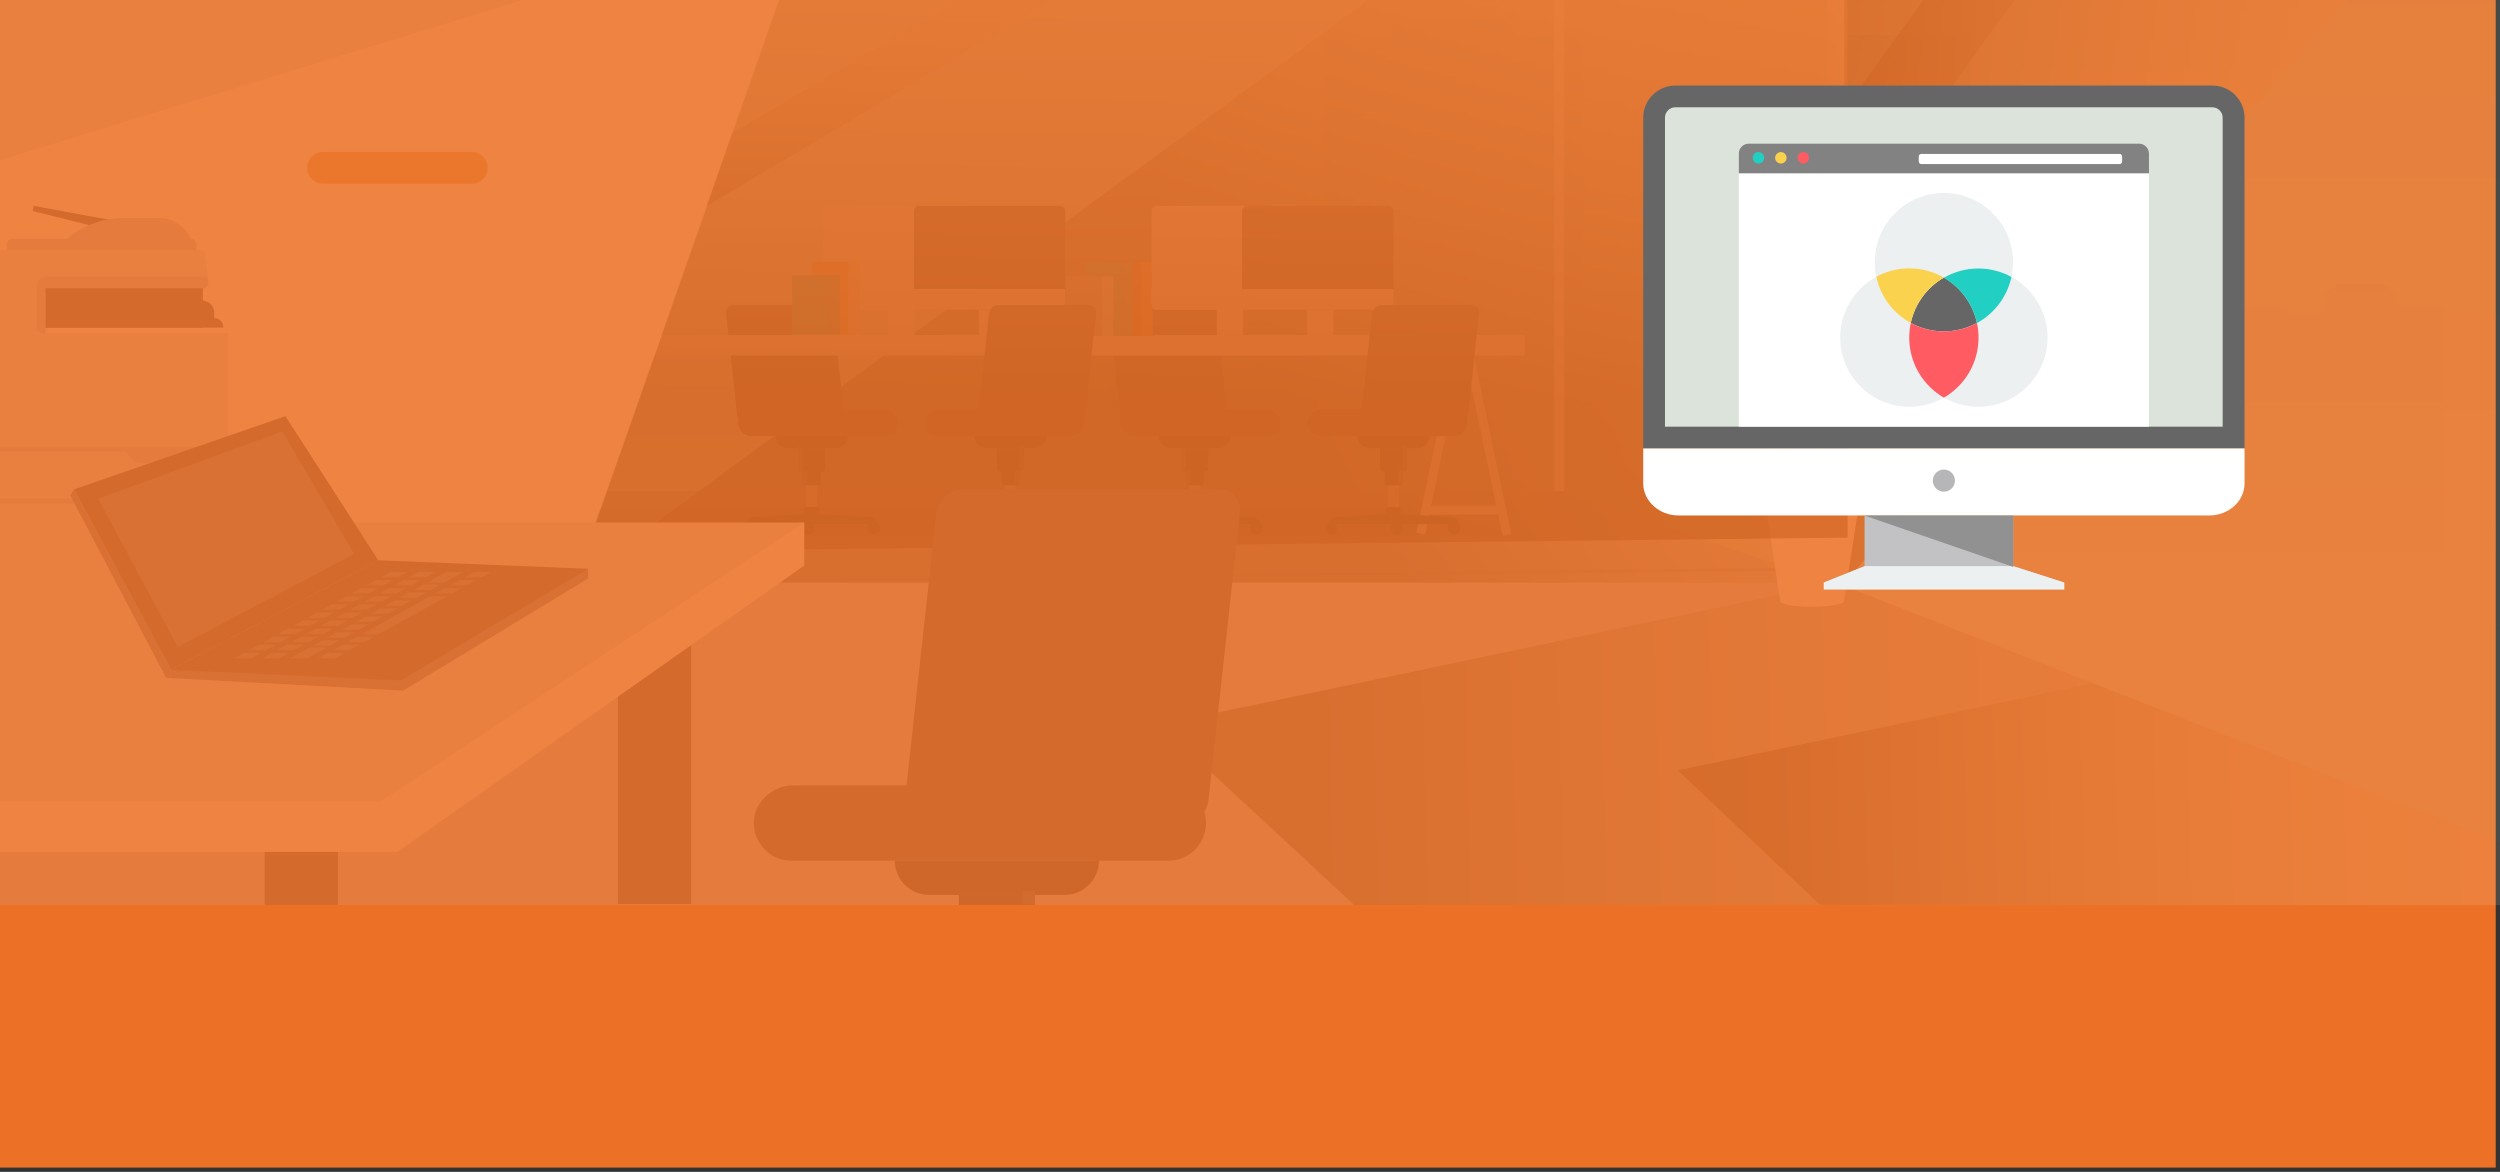 <?xml version="1.0" encoding="utf-8"?>
<!-- Generator: Adobe Illustrator 24.3.0, SVG Export Plug-In . SVG Version: 6.00 Build 0)  -->
<svg version="1.1" xmlns="http://www.w3.org/2000/svg" xmlns:xlink="http://www.w3.org/1999/xlink" x="0px" y="0px"
	 viewBox="0 0 1920 900" style="enable-background:new 0 0 1920 900;" xml:space="preserve">
<rect x="0" y="0" width="1920" height="900" fill="#333333" stroke="none"/>
<style type="text/css">
	.st0{fill:#EC7126;}
	.st1{opacity:0.13;}
	.st2{fill:url(#SVGID_1_);}
	.st3{clip-path:url(#XMLID_3_);}
	.st4{fill:url(#XMLID_4_);}
	.st5{fill:url(#XMLID_5_);}
	.st6{fill:url(#XMLID_6_);}
	.st7{fill:url(#XMLID_7_);}
	.st8{clip-path:url(#XMLID_8_);}
	.st9{fill:url(#XMLID_9_);}
	.st10{fill:url(#XMLID_10_);}
	.st11{fill:url(#XMLID_11_);}
	.st12{fill:url(#XMLID_12_);}
	.st13{fill:#FFFFFF;}
	.st14{fill:#B6C6DD;}
	.st15{opacity:0.25;fill:#33435C;}
	.st16{fill-rule:evenodd;clip-rule:evenodd;fill:#B6C6DD;}
	.st17{opacity:0.5;fill:url(#XMLID_13_);}
	.st18{opacity:0.5;fill:url(#XMLID_14_);}
	.st19{opacity:0.5;fill:url(#XMLID_15_);}
	.st20{opacity:0.5;fill:url(#XMLID_16_);}
	.st21{opacity:0.25;}
	.st22{fill:#33435C;}
	.st23{opacity:0.5;fill:url(#XMLID_17_);}
	.st24{fill-rule:evenodd;clip-rule:evenodd;fill:#00AB9C;}
	.st25{opacity:0.3;fill-rule:evenodd;clip-rule:evenodd;fill:url(#XMLID_18_);}
	.st26{opacity:0.3;fill-rule:evenodd;clip-rule:evenodd;fill:url(#XMLID_19_);}
	.st27{fill-rule:evenodd;clip-rule:evenodd;fill:#162844;}
	.st28{fill-rule:evenodd;clip-rule:evenodd;fill:#B2B3B3;}
	.st29{fill:#162844;}
	.st30{fill:#274663;}
	.st31{fill:#D15030;}
	.st32{fill:#EB7F3D;}
	.st33{fill:#00AB9C;}
	.st34{opacity:0.3;fill:url(#XMLID_20_);}
	.st35{fill:#7BA4BD;}
	.st36{fill:#A2D9FD;}
	.st37{fill:#EBA452;}
	.st38{fill:#FBD5A2;}
	.st39{opacity:0.3;fill:url(#XMLID_21_);}
	.st40{opacity:0.5;fill:url(#XMLID_22_);}
	.st41{opacity:0.6;fill:url(#Lighting_1_);}
	.st42{fill:#E2E7ED;}
	.st43{fill:#60718F;}
	.st44{clip-path:url(#XMLID_23_);}
	.st45{fill:#666666;}
	.st46{fill:#DCE3DB;}
	.st47{fill:#B6B6B8;}
	.st48{fill:#C2C2C4;}
	.st49{fill:#ECF0F1;}
	.st50{fill:#919191;}
	.st51{fill:#828282;}
	.st52{fill:#21D0C3;}
	.st53{fill:#FAD24D;}
	.st54{fill:#FF5B62;}
</style>
<g id="Layer_2">
	<rect x="-0.6" y="-2.9" class="st0" width="1917.3" height="899.6"/>
</g>
<g id="Layer_3">
	<g class="st1">
		<linearGradient id="SVGID_1_" gradientUnits="userSpaceOnUse" x1="956.942" y1="731.616" x2="956.942" y2="-688.258">
			<stop  offset="0" style="stop-color:#DBFBE5"/>
			<stop  offset="0.182" style="stop-color:#D7F8E4"/>
			<stop  offset="0.365" style="stop-color:#CBF0E0"/>
			<stop  offset="0.548" style="stop-color:#B7E2DA"/>
			<stop  offset="0.732" style="stop-color:#9BCED1"/>
			<stop  offset="0.914" style="stop-color:#77B5C5"/>
			<stop  offset="1" style="stop-color:#63A7BF"/>
		</linearGradient>
		<rect x="-7.3" y="-590.6" class="st2" width="1928.4" height="1285.6"/>
		<g id="XMLID_1313_">
			<g id="XMLID_1808_">
				<defs>
					<path id="XMLID_2404_" d="M1921.1-514.1c-170.4,121.5-340.7,243.1-511.1,364.6c0,199,0,398,0,597
						c170.4,66.7,340.7,133.3,511.1,200C1921.1,260.3,1921.1-126.9,1921.1-514.1z"/>
				</defs>
				<linearGradient id="XMLID_2_" gradientUnits="userSpaceOnUse" x1="1665.618" y1="680.644" x2="1665.618" y2="-602.302">
					<stop  offset="0" style="stop-color:#DBFBE5"/>
					<stop  offset="0.182" style="stop-color:#D7F8E4"/>
					<stop  offset="0.365" style="stop-color:#CBF0E0"/>
					<stop  offset="0.548" style="stop-color:#B7E2DA"/>
					<stop  offset="0.732" style="stop-color:#9BCED1"/>
					<stop  offset="0.914" style="stop-color:#77B5C5"/>
					<stop  offset="1" style="stop-color:#63A7BF"/>
				</linearGradient>
				<use xlink:href="#XMLID_2404_"  style="overflow:visible;fill:url(#XMLID_2_);"/>
				<clipPath id="XMLID_3_">
					<use xlink:href="#XMLID_2404_"  style="overflow:visible;"/>
				</clipPath>
				<g id="XMLID_2866_" class="st3">
					<g id="XMLID_475_">
						
							<linearGradient id="XMLID_4_" gradientUnits="userSpaceOnUse" x1="1540.618" y1="655.679" x2="1540.618" y2="-24.066" gradientTransform="matrix(1 0 0 1 125.12 4.503)">
							<stop  offset="0" style="stop-color:#DBFBE5"/>
							<stop  offset="0.222" style="stop-color:#D7F8E4"/>
							<stop  offset="0.445" style="stop-color:#CBF0E1"/>
							<stop  offset="0.668" style="stop-color:#B7E2DD"/>
							<stop  offset="0.89" style="stop-color:#9BCFD7"/>
							<stop  offset="1" style="stop-color:#8AC4D3"/>
						</linearGradient>
						<polygon id="XMLID_1339_" class="st4" points="1913.9,429 1876.8,429 1876.8,242 1876.8,235 1871.2,235 1840.8,235 
							1840.8,225.3 1831.3,218.6 1794.9,218.6 1785.4,225.3 1785.4,242 1755,242 1755,235 1685.6,235 1637.8,235 1637.8,242 
							1622.7,242 1622.7,235 1617.2,235 1617.2,235 1553,235 1553,242 1553,325.8 1513.6,325.8 1513.6,35.6 1513.6,27.2 
							1410.1,27.2 1410.1,35.6 1410.1,325.8 1410.1,638.2 1410.1,638.2 1431.9,638.2 1431.9,642.7 1451.2,642.7 1451.2,638.2 
							1472.5,638.2 1472.5,642.7 1491.8,642.7 1491.8,638.2 1513.6,638.2 1513.6,638.2 1605,638.2 1605,638.2 1628.7,638.2 
							1641.1,638.2 1661.9,638.2 1690.5,638.2 1730.8,638.2 1743.2,638.2 1764,638.2 1792.7,638.2 1833,638.2 1845.4,638.2 
							1866.1,638.2 1894.8,638.2 1913.9,638.2 1913.9,638.2 1921.4,638.2 1921.4,406 1913.9,406 						"/>
						
							<linearGradient id="XMLID_5_" gradientUnits="userSpaceOnUse" x1="2058.078" y1="655.678" x2="2058.078" y2="-24.066" gradientTransform="matrix(1 0 0 1 125.12 4.503)">
							<stop  offset="0" style="stop-color:#DBFBE5"/>
							<stop  offset="0.222" style="stop-color:#D7F8E4"/>
							<stop  offset="0.445" style="stop-color:#CBF0E1"/>
							<stop  offset="0.668" style="stop-color:#B7E2DD"/>
							<stop  offset="0.89" style="stop-color:#9BCFD7"/>
							<stop  offset="1" style="stop-color:#8AC4D3"/>
						</linearGradient>
						<path id="XMLID_1329_" class="st5" d="M2348.5,274.7h-35.4V80.5h0h-52.4V66.9h-46.9v13.5h-0.1h-0.1V66.9h-46.9v13.5h-52.4l0,0
							v0c-0.2,29-0.3,109.1-0.5,138.1c0.2,0.2,0.3,0.3,0.5,0.5v55.7h-52.3v60.5h-36.7v-15h2.8h4.4v-35.1h-4.4h-26h-53.4v35.1h9.2v15
							h-9.2v13v290.1h47l0,0h35.1v0h26.2v0h45.8v0h26.2v0h45.8v0h26.2v0h45.8v0h26.2v0h45.8v0h26.2v0h27.9h45v-37.2V428.7v-9.8v-0.1
							v-144H2348.5z M1964,320.2h55.3v15h-39.3H1964V320.2z"/>
					</g>
					<g id="XMLID_473_">
						<linearGradient id="XMLID_6_" gradientUnits="userSpaceOnUse" x1="1665.738" y1="660.182" x2="1665.738" y2="-19.562">
							<stop  offset="0" style="stop-color:#DBFBE5"/>
							<stop  offset="0.222" style="stop-color:#D7F8E4"/>
							<stop  offset="0.445" style="stop-color:#CBF0E1"/>
							<stop  offset="0.668" style="stop-color:#B7E2DD"/>
							<stop  offset="0.89" style="stop-color:#9BCFD7"/>
							<stop  offset="1" style="stop-color:#8AC4D3"/>
						</linearGradient>
						<polygon id="XMLID_1090_" class="st6" points="1913.9,429 1876.8,429 1876.8,242 1876.8,235 1871.2,235 1840.8,235 
							1840.8,225.3 1831.3,218.6 1794.9,218.6 1785.4,225.3 1785.4,242 1755,242 1755,235 1685.6,235 1637.8,235 1637.8,242 
							1622.7,242 1622.7,235 1617.2,235 1617.2,235 1553,235 1553,242 1553,325.8 1513.6,325.8 1513.6,35.6 1513.6,27.2 
							1410.1,27.2 1410.1,35.6 1410.1,325.8 1410.1,638.2 1410.1,638.2 1431.9,638.2 1431.9,642.7 1451.2,642.7 1451.2,638.2 
							1472.5,638.2 1472.5,642.7 1491.8,642.7 1491.8,638.2 1513.6,638.2 1513.6,638.2 1605,638.2 1605,638.2 1628.7,638.2 
							1641.1,638.2 1661.9,638.2 1690.5,638.2 1730.8,638.2 1743.2,638.2 1764,638.2 1792.7,638.2 1833,638.2 1845.4,638.2 
							1866.1,638.2 1894.8,638.2 1913.9,638.2 1913.9,638.2 1921.4,638.2 1921.4,406 1913.9,406 						"/>
						<linearGradient id="XMLID_7_" gradientUnits="userSpaceOnUse" x1="2183.198" y1="654.513" x2="2183.198" y2="23.536">
							<stop  offset="0" style="stop-color:#DBFBE5"/>
							<stop  offset="0.222" style="stop-color:#D7F8E4"/>
							<stop  offset="0.445" style="stop-color:#CBF0E1"/>
							<stop  offset="0.668" style="stop-color:#B7E2DD"/>
							<stop  offset="0.89" style="stop-color:#9BCFD7"/>
							<stop  offset="1" style="stop-color:#8AC4D3"/>
						</linearGradient>
						<path id="XMLID_657_" class="st7" d="M2348.5,274.7h-35.4V80.5h0h-52.4V66.9h-46.9v13.5h-0.1h-0.1V66.9h-46.9v13.5h-52.4l0,0
							v0c-0.2,29-0.3,109.1-0.5,138.1c0.2,0.2,0.3,0.3,0.5,0.5v55.7h-52.3v60.5h-36.7v-15h2.8h4.4v-35.1h-4.4h-26h-53.4v35.1h9.2v15
							h-9.2v13v290.1h47l0,0h35.1v0h26.2v0h45.8v0h26.2v0h45.8v0h26.2v0h45.8v0h26.2v0h45.8v0h26.2v0h27.9h45v-37.2V428.7v-9.8v-0.1
							v-144H2348.5z M1964,320.2h55.3v15h-39.3H1964V320.2z"/>
					</g>
				</g>
			</g>
			<g id="XMLID_1806_">
				<defs>
					<rect id="XMLID_2857_" x="-7.3" y="-149.5" width="1417.3" height="597"/>
				</defs>
				<clipPath id="XMLID_8_">
					<use xlink:href="#XMLID_2857_"  style="overflow:visible;"/>
				</clipPath>
				<g id="XMLID_2858_" class="st8">
					<g id="XMLID_472_">
						<linearGradient id="XMLID_9_" gradientUnits="userSpaceOnUse" x1="568.241" y1="608.464" x2="568.241" y2="-71.28">
							<stop  offset="0" style="stop-color:#DBFBE5"/>
							<stop  offset="0.222" style="stop-color:#D7F8E4"/>
							<stop  offset="0.445" style="stop-color:#CBF0E1"/>
							<stop  offset="0.668" style="stop-color:#B7E2DD"/>
							<stop  offset="0.89" style="stop-color:#9BCFD7"/>
							<stop  offset="1" style="stop-color:#8AC4D3"/>
						</linearGradient>
						<polygon id="XMLID_610_" class="st9" points="816.4,377.3 779.3,377.3 779.3,190.3 779.3,183.3 773.7,183.3 743.3,183.3 
							743.3,173.6 733.8,166.9 697.4,166.9 687.9,173.6 687.9,190.3 657.5,190.3 657.5,183.3 588.1,183.3 540.3,183.3 540.3,190.3 
							525.2,190.3 525.2,183.3 519.7,183.3 519.7,183.3 455.5,183.3 455.5,190.3 455.5,274 416.1,274 416.1,-16.1 416.1,-24.5 
							312.6,-24.5 312.6,-16.1 312.6,274 312.6,586.5 312.6,586.5 334.4,586.5 334.4,590.9 353.7,590.9 353.7,586.5 375,586.5 
							375,590.9 394.3,590.9 394.3,586.5 416.1,586.5 416.1,586.5 507.5,586.5 507.5,586.5 531.2,586.5 543.6,586.5 564.4,586.5 
							593,586.5 633.3,586.5 645.7,586.5 666.5,586.5 695.2,586.5 735.5,586.5 747.9,586.5 768.7,586.5 797.3,586.5 816.4,586.5 
							816.4,586.5 823.9,586.5 823.9,354.3 816.4,354.3 						"/>
						<linearGradient id="XMLID_10_" gradientUnits="userSpaceOnUse" x1="1085.7" y1="608.464" x2="1085.7" y2="-71.28">
							<stop  offset="0" style="stop-color:#DBFBE5"/>
							<stop  offset="0.222" style="stop-color:#D7F8E4"/>
							<stop  offset="0.445" style="stop-color:#CBF0E1"/>
							<stop  offset="0.668" style="stop-color:#B7E2DD"/>
							<stop  offset="0.89" style="stop-color:#9BCFD7"/>
							<stop  offset="1" style="stop-color:#8AC4D3"/>
						</linearGradient>
						<path id="XMLID_592_" class="st10" d="M1251,223h-35.4V28.8h0h-52.4V15.2h-46.9v13.5h-0.1h-0.1V15.2h-46.9v13.5h-52.4h0v0
							c-0.2,29-0.3,109.1-0.5,138.1c0.2,0.2,0.3,0.3,0.5,0.5V223h-52.3v60.5h-36.7v-15h2.8h4.4v-35.1h-4.4h-26h-53.4v35.1h9.2v15
							h-9.2v13v290.1h47c0,0,0,0,0,0h35.1v0h26.2v0h45.8v0h26.2v0h45.8v0h26.2v0h45.8v0h26.2v0h45.8v0h26.2v0h27.9h45v-37.2V376.9
							v-9.8V367V223H1251z M866.5,268.5h55.3v15h-39.3h-15.9V268.5z"/>
					</g>
					<g id="XMLID_435_">
						<linearGradient id="XMLID_11_" gradientUnits="userSpaceOnUse" x1="568.241" y1="608.464" x2="568.241" y2="-71.28">
							<stop  offset="0" style="stop-color:#DBFBE5"/>
							<stop  offset="0.222" style="stop-color:#D7F8E4"/>
							<stop  offset="0.445" style="stop-color:#CBF0E1"/>
							<stop  offset="0.668" style="stop-color:#B7E2DD"/>
							<stop  offset="0.89" style="stop-color:#9BCFD7"/>
							<stop  offset="1" style="stop-color:#8AC4D3"/>
						</linearGradient>
						<polygon id="XMLID_590_" class="st11" points="816.4,377.3 779.3,377.3 779.3,190.3 779.3,183.3 773.7,183.3 743.3,183.3 
							743.3,173.6 733.8,166.9 697.4,166.9 687.9,173.6 687.9,190.3 657.5,190.3 657.5,183.3 588.1,183.3 540.3,183.3 540.3,190.3 
							525.2,190.3 525.2,183.3 519.7,183.3 519.7,183.3 455.5,183.3 455.5,190.3 455.5,274 416.1,274 416.1,-16.1 416.1,-24.5 
							312.6,-24.5 312.6,-16.1 312.6,274 312.6,586.5 312.6,586.5 334.4,586.5 334.4,590.9 353.7,590.9 353.7,586.5 375,586.5 
							375,590.9 394.3,590.9 394.3,586.5 416.1,586.5 416.1,586.5 507.5,586.5 507.5,586.5 531.2,586.5 543.6,586.5 564.4,586.5 
							593,586.5 633.3,586.5 645.7,586.5 666.5,586.5 695.2,586.5 735.5,586.5 747.9,586.5 768.7,586.5 797.3,586.5 816.4,586.5 
							816.4,586.5 823.9,586.5 823.9,354.3 816.4,354.3 						"/>
						<linearGradient id="XMLID_12_" gradientUnits="userSpaceOnUse" x1="1085.7" y1="602.794" x2="1085.7" y2="-28.183">
							<stop  offset="0" style="stop-color:#DBFBE5"/>
							<stop  offset="0.222" style="stop-color:#D7F8E4"/>
							<stop  offset="0.445" style="stop-color:#CBF0E1"/>
							<stop  offset="0.668" style="stop-color:#B7E2DD"/>
							<stop  offset="0.89" style="stop-color:#9BCFD7"/>
							<stop  offset="1" style="stop-color:#8AC4D3"/>
						</linearGradient>
						<path id="XMLID_581_" class="st12" d="M1251,223h-35.4V28.8h0h-52.4V15.2h-46.9v13.5h-0.1h-0.1V15.2h-46.9v13.5h-52.4h0v0
							c-0.2,29-0.3,109.1-0.5,138.1c0.2,0.2,0.3,0.3,0.5,0.5V223h-52.3v60.5h-36.7v-15h2.8h4.4v-35.1h-4.4h-26h-53.4v35.1h9.2v15
							h-9.2v13v290.1h47c0,0,0,0,0,0h35.1v0h26.2v0h45.8v0h26.2v0h45.8v0h26.2v0h45.8v0h26.2v0h45.8v0h26.2v0h27.9h45v-37.2V376.9
							v-9.8V367V223H1251z M866.5,268.5h55.3v15h-39.3h-15.9V268.5z"/>
					</g>
				</g>
			</g>
			<g id="XMLID_2789_">
				<polyline id="XMLID_1802_" class="st13" points="1410.1,447.6 1410.1,-172.4 1410.1,488.1 				"/>
				<rect id="XMLID_1799_" x="1403.7" y="-172.4" class="st13" width="12.9" height="660.5"/>
			</g>
			<path id="XMLID_2691_" class="st14" d="M1428.2,454.6l-230.7-77.5H-7.3c0,26.8,0,53.6,0,80.4
				C471.2,456.6,949.7,455.6,1428.2,454.6z"/>
			<path id="XMLID_1796_" class="st15" d="M1165,411.5h-745v-20.9c225.4,0,450.9,0,676.3,0C1119.1,397.5,1142,404.5,1165,411.5z"/>
			<polygon id="XMLID_2400_" class="st16" points="1921.1,647.6 1410.1,447.6 -7.3,447.6 -7.3,695 1921.1,695 			"/>
			<linearGradient id="XMLID_13_" gradientUnits="userSpaceOnUse" x1="1009.139" y1="588.156" x2="1919.433" y2="564.748">
				<stop  offset="0" style="stop-color:#000000"/>
				<stop  offset="9.024793e-02" style="stop-color:#292821"/>
				<stop  offset="0.227" style="stop-color:#615E4E"/>
				<stop  offset="0.365" style="stop-color:#918D74"/>
				<stop  offset="0.5" style="stop-color:#B9B394"/>
				<stop  offset="0.633" style="stop-color:#D8D1AC"/>
				<stop  offset="0.762" style="stop-color:#EDE6BE"/>
				<stop  offset="0.886" style="stop-color:#FBF3C8"/>
				<stop  offset="1" style="stop-color:#FFF7CC"/>
			</linearGradient>
			<path id="XMLID_2370_" class="st17" d="M1410.1,447.6c-173.1,36.3-346.3,72.6-519.4,109c49.8,46.2,99.6,92.3,149.4,138.5h881.1
				v-47.4C1750.8,580.9,1580.4,514.2,1410.1,447.6z"/>
			<linearGradient id="XMLID_14_" gradientUnits="userSpaceOnUse" x1="1361.444" y1="620.229" x2="1920.33" y2="605.857">
				<stop  offset="0" style="stop-color:#000000"/>
				<stop  offset="9.024793e-02" style="stop-color:#292821"/>
				<stop  offset="0.227" style="stop-color:#615E4E"/>
				<stop  offset="0.365" style="stop-color:#918D74"/>
				<stop  offset="0.5" style="stop-color:#B9B394"/>
				<stop  offset="0.633" style="stop-color:#D8D1AC"/>
				<stop  offset="0.762" style="stop-color:#EDE6BE"/>
				<stop  offset="0.886" style="stop-color:#FBF3C8"/>
				<stop  offset="1" style="stop-color:#FFF7CC"/>
			</linearGradient>
			<path id="XMLID_2876_" class="st18" d="M1607.4,524.7c-106.3,22.3-212.6,44.6-318.9,66.9c36.4,34.4,72.9,68.9,109.3,103.3
				c174.5,0,348.9,0,523.4,0c0-15.8,0-31.6,0-47.5C1816.6,606.6,1712,565.7,1607.4,524.7z"/>
			<linearGradient id="XMLID_15_" gradientUnits="userSpaceOnUse" x1="1019.41" y1="352.484" x2="1536.736" y2="16.295">
				<stop  offset="0" style="stop-color:#000000"/>
				<stop  offset="9.024793e-02" style="stop-color:#292821"/>
				<stop  offset="0.227" style="stop-color:#615E4E"/>
				<stop  offset="0.365" style="stop-color:#918D74"/>
				<stop  offset="0.5" style="stop-color:#B9B394"/>
				<stop  offset="0.633" style="stop-color:#D8D1AC"/>
				<stop  offset="0.762" style="stop-color:#EDE6BE"/>
				<stop  offset="0.886" style="stop-color:#FBF3C8"/>
				<stop  offset="1" style="stop-color:#FFF7CC"/>
			</linearGradient>
			<path id="XMLID_2835_" class="st19" d="M1254.8-149.5c-271.3,199-542.6,398-813.8,597c323,0,646.1,0,969.1,0c0-199,0-398,0-597
				C1358.3-149.5,1306.6-149.5,1254.8-149.5z"/>
			<g id="XMLID_2849_">
				<rect id="XMLID_526_" x="1193.6" y="-149.5" class="st13" width="7.7" height="526.6"/>
			</g>
			<linearGradient id="XMLID_16_" gradientUnits="userSpaceOnUse" x1="1416.518" y1="-167.112" x2="1921.147" y2="-167.112">
				<stop  offset="0" style="stop-color:#000000"/>
				<stop  offset="9.024793e-02" style="stop-color:#292821"/>
				<stop  offset="0.227" style="stop-color:#615E4E"/>
				<stop  offset="0.365" style="stop-color:#918D74"/>
				<stop  offset="0.5" style="stop-color:#B9B394"/>
				<stop  offset="0.633" style="stop-color:#D8D1AC"/>
				<stop  offset="0.762" style="stop-color:#EDE6BE"/>
				<stop  offset="0.886" style="stop-color:#FBF3C8"/>
				<stop  offset="1" style="stop-color:#FFF7CC"/>
			</linearGradient>
			<path id="XMLID_2842_" class="st20" d="M1774.2-409.3C1655-245,1535.8-80.7,1416.5,83.6c0,32.1,0,64.2,0,96.2
				c168.2-231.3,336.4-462.6,504.6-693.9C1872.2-479.1,1823.2-444.2,1774.2-409.3z"/>
			<g id="XMLID_1795_">
				<g id="XMLID_2880_" class="st21">
					
						<rect id="XMLID_525_" x="423.1" y="441" transform="matrix(1 -1.076742e-02 1.076742e-02 1 -4.708 9.895)" class="st22" width="987" height="2.3"/>
				</g>
			</g>
			<linearGradient id="XMLID_17_" gradientUnits="userSpaceOnUse" x1="1416.256" y1="-33.307" x2="1921.147" y2="-33.307">
				<stop  offset="0" style="stop-color:#000000"/>
				<stop  offset="9.024793e-02" style="stop-color:#292821"/>
				<stop  offset="0.227" style="stop-color:#615E4E"/>
				<stop  offset="0.365" style="stop-color:#918D74"/>
				<stop  offset="0.5" style="stop-color:#B9B394"/>
				<stop  offset="0.633" style="stop-color:#D8D1AC"/>
				<stop  offset="0.762" style="stop-color:#EDE6BE"/>
				<stop  offset="0.886" style="stop-color:#FBF3C8"/>
				<stop  offset="1" style="stop-color:#FFF7CC"/>
			</linearGradient>
			<path id="XMLID_2884_" class="st23" d="M1416.3-153.9c0.2,200.4,0.3,400.9,0.5,601.3C1584.6,253,1752.5,58.5,1920.3-136
				l0.8-378.1C1752.8-394,1584.6-273.9,1416.3-153.9z"/>
			<g id="XMLID_2371_">
				<path id="XMLID_2395_" class="st24" d="M1373.2,378c0,0-7.5-14-15-38.7c0,0,15.9,17,25,35.9C1392.3,394.1,1373.2,378,1373.2,378
					L1373.2,378z"/>
				<path id="XMLID_2379_" class="st24" d="M1397.2,374.6c0,0-0.8-58.7,31-102.6c0,0-2.7,38.5-6.8,57.9
					c-4.1,19.5-19.9,44.6-19.9,44.6H1397.2z"/>
				<path id="XMLID_2378_" class="st24" d="M1390.5,375.2c0,0-2.7-67.6-17.3-128.4c0,0,15,22.4,22.2,47.9
					c7.3,25.5,1.7,79.9,1.7,79.9L1390.5,375.2z"/>
				<path id="XMLID_2377_" class="st24" d="M1383.6,377.2c0,0-12.3-33.3-16.3-60.9s-2.4-42.2-2.4-42.2s14.4,28.8,22.2,56.3
					c7.8,27.4,10.4,46.3,10.4,46.3L1383.6,377.2z"/>
				<path id="XMLID_2376_" class="st24" d="M1428.2,272.1c0,0-12.3,30.3-18.6,54.4c-6.4,24.1-12.1,50.1-12.1,50.1l-0.4-1.9
					C1397.2,374.6,1396.9,311.7,1428.2,272.1z"/>
				
					<linearGradient id="XMLID_18_" gradientUnits="userSpaceOnUse" x1="1272.589" y1="376.563" x2="1272.589" y2="246.814" gradientTransform="matrix(1 0 0 1 113.595 0)">
					<stop  offset="0" style="stop-color:#616860"/>
					<stop  offset="1" style="stop-color:#7C843C"/>
				</linearGradient>
				<path id="XMLID_2375_" class="st25" d="M1373.2,246.8c0,0,8.5,15.1,17.3,49.9c8.7,34.8,4.5,79.9,4.5,79.9h2.5
					c0.5-6,1.1-14.6,1.3-25c0.5-22.1,0.9-38.8-3.3-56.9C1392.9,283.4,1387.1,266.1,1373.2,246.8z"/>
				
					<linearGradient id="XMLID_19_" gradientUnits="userSpaceOnUse" x1="1273.166" y1="377.154" x2="1273.166" y2="327.292" gradientTransform="matrix(1 0 0 1 113.595 0)">
					<stop  offset="0" style="stop-color:#616860"/>
					<stop  offset="1" style="stop-color:#7C843C"/>
				</linearGradient>
				<path id="XMLID_2374_" class="st26" d="M1386.6,327.3l3.3,49.3l-6.3,0.6C1383.6,377.2,1387.4,334.1,1386.6,327.3z"/>
				<path id="XMLID_2373_" class="st24" d="M1397.4,381.4c0,0,5-14.9,11.5-29c6.4-14.1,22.2-29.7,22.2-29.7s-8.9,26.1-14.8,37.1
					c-5.9,10.9-14.4,21.2-14.4,21.2L1397.4,381.4z"/>
				<path id="XMLID_2372_" class="st13" d="M1430.9,366.6l-3.7,23.8l-11,71.4h-0.2c0,2.3-10.9,4.2-24.4,4.2c-1.2,0-2.4,0-3.6,0
					c-11.7-0.3-20.7-2.1-20.7-4.2l-14.7-95.1H1430.9z"/>
			</g>
			<g id="XMLID_1780_">
				<g id="XMLID_2584_">
					<g id="XMLID_2600_">
						<g id="XMLID_2603_">
							<path id="XMLID_2619_" class="st27" d="M620.8,410.7c2.7,0,4.8-2.2,4.8-4.8c0-2.7-2.2-4.8-4.8-4.8c-2.7,0-4.8,2.2-4.8,4.8
								C615.9,408.5,618.1,410.7,620.8,410.7z"/>
							<path id="XMLID_2618_" class="st27" d="M671,410.7c2.7,0,4.8-2.2,4.8-4.8c0-2.7-2.2-4.8-4.8-4.8c-2.7,0-4.8,2.2-4.8,4.8
								C666.1,408.5,668.3,410.7,671,410.7z"/>
							<rect id="XMLID_2617_" x="619.2" y="360.5" class="st28" width="8.5" height="33.1"/>
							<path id="XMLID_2614_" class="st27" d="M619.7,389.4h7.7c1.1,0,1.9,0.9,1.9,1.9v3.5l39,2.3c2.8,0.2,5.1,2.5,5.1,5.4v0h-44.1
								h-3.4h-4.7v0h-47.5l0,0c0-2.8,2.2-5.2,5.1-5.4l39-2.3v-3.5C617.7,390.3,618.6,389.4,619.7,389.4z"/>
							<path id="XMLID_2613_" class="st27" d="M618.5,372.7h10c1.1,0,1.9-0.9,1.9-1.9v-11.1h-13.8v11.1
								C616.6,371.8,617.4,372.7,618.5,372.7z"/>
							<path id="XMLID_2611_" class="st27" d="M615.4,362.2h16.2c1.2,0,2.2-1,2.2-2.2v-15.7h-20.6V360
								C613.2,361.2,614.2,362.2,615.4,362.2z"/>
							<path id="XMLID_2610_" class="st27" d="M605.2,344.2h36.7c5.1,0,9.3-4.2,9.3-9.3l0,0h-55.3l0,0
								C595.8,340.1,600,344.2,605.2,344.2z"/>
							<g id="XMLID_2604_">
								<path id="XMLID_2608_" class="st29" d="M572.3,405.8c0,2.7,2.2,4.8,4.8,4.8s4.8-2.2,4.8-4.8c0,0,0,0,0,0L572.3,405.8
									C572.3,405.8,572.3,405.8,572.3,405.8z"/>
								<path id="XMLID_2607_" class="st29" d="M577.1,401c-2.7,0-4.8,2.2-4.8,4.8h9.7C582,403.2,579.8,401,577.1,401z"/>
								<path id="XMLID_2606_" class="st29" d="M620.8,401c-2.7,0-4.8,2.2-4.8,4.8h9.7C625.6,403.2,623.4,401,620.8,401z"/>
								<path id="XMLID_2605_" class="st29" d="M671,401c-2.7,0-4.8,2.2-4.8,4.8h9.7C675.8,403.2,673.6,401,671,401z"/>
							</g>
						</g>
						<path id="XMLID_2602_" class="st30" d="M616.6,361.1H614c-0.4,0-0.8-0.4-0.8-0.8v-17.1h3.4V361.1z"/>
						<path id="XMLID_2601_" class="st30" d="M620,371.7h-2.6c-0.4,0-0.8-0.4-0.8-0.8v-9.7h3.4V371.7z"/>
					</g>
					<g id="XMLID_2598_">
						<path id="XMLID_2599_" class="st22" d="M566.8,324.7L566.8,324.7c0,5.6,4.6,10.2,10.2,10.2h102.2c2.8,0,5.4-1.1,7.2-3
							c1.7-1.7,2.9-4.1,3-6.7c0.3-5.9-4.9-10.7-10.7-10.7H577C571.4,314.6,566.8,319.1,566.8,324.7z"/>
					</g>
					<path id="XMLID_2597_" class="st22" d="M573,324.7h69.8c3.4,0,5.9-2.8,5.5-6.2l-8.5-78c-0.4-3.4-3.5-6.2-6.9-6.2h-69.8
						c-3.4,0-5.9,2.8-5.5,6.2l8.5,78C566.5,322,569.6,324.7,573,324.7z"/>
				</g>
				<g id="XMLID_2620_">
					<g id="XMLID_2626_">
						<g id="XMLID_2629_">
							<path id="XMLID_2657_" class="st27" d="M914.9,410.7c2.7,0,4.8-2.2,4.8-4.8c0-2.7-2.2-4.8-4.8-4.8c-2.7,0-4.8,2.2-4.8,4.8
								C910,408.5,912.2,410.7,914.9,410.7z"/>
							<path id="XMLID_2656_" class="st27" d="M965.1,410.7c2.7,0,4.8-2.2,4.8-4.8c0-2.7-2.2-4.8-4.8-4.8c-2.7,0-4.8,2.2-4.8,4.8
								C960.3,408.5,962.4,410.7,965.1,410.7z"/>
							<rect id="XMLID_2652_" x="913.3" y="360.5" class="st28" width="8.5" height="33.1"/>
							<path id="XMLID_2651_" class="st27" d="M913.8,389.4h7.7c1.1,0,1.9,0.9,1.9,1.9v3.5l39,2.3c2.8,0.2,5.1,2.5,5.1,5.4v0h-44.1
								h-3.4h-4.7v0h-47.5l0,0c0-2.8,2.2-5.2,5.1-5.4l39-2.3v-3.5C911.9,390.3,912.7,389.4,913.8,389.4z"/>
							<path id="XMLID_2649_" class="st27" d="M912.6,372.7h10c1.1,0,1.9-0.9,1.9-1.9v-11.1h-13.8v11.1
								C910.7,371.8,911.6,372.7,912.6,372.7z"/>
							<path id="XMLID_2648_" class="st27" d="M909.5,362.2h16.2c1.2,0,2.2-1,2.2-2.2v-15.7h-20.6V360
								C907.3,361.2,908.3,362.2,909.5,362.2z"/>
							<path id="XMLID_2647_" class="st27" d="M899.3,344.2H936c5.1,0,9.3-4.2,9.3-9.3l0,0H890l0,0
								C890,340.1,894.1,344.2,899.3,344.2z"/>
							<g id="XMLID_2633_">
								<path id="XMLID_2644_" class="st29" d="M866.4,405.8c0,2.7,2.2,4.8,4.8,4.8s4.8-2.2,4.8-4.8c0,0,0,0,0,0L866.4,405.8
									C866.4,405.8,866.4,405.8,866.4,405.8z"/>
								<path id="XMLID_2641_" class="st29" d="M871.3,401c-2.7,0-4.8,2.2-4.8,4.8h9.7C876.1,403.2,873.9,401,871.3,401z"/>
								<path id="XMLID_2639_" class="st29" d="M914.9,401c-2.7,0-4.8,2.2-4.8,4.8h9.7C919.7,403.2,917.5,401,914.9,401z"/>
								<path id="XMLID_2638_" class="st29" d="M965.1,401c-2.7,0-4.8,2.2-4.8,4.8h9.7C969.9,403.2,967.8,401,965.1,401z"/>
							</g>
						</g>
						<path id="XMLID_2628_" class="st30" d="M910.7,361.1h-2.6c-0.4,0-0.8-0.4-0.8-0.8v-17.1h3.4V361.1z"/>
						<path id="XMLID_2627_" class="st30" d="M914.1,371.7h-2.6c-0.4,0-0.8-0.4-0.8-0.8v-9.7h3.4V371.7z"/>
					</g>
					<g id="XMLID_2622_">
						<path id="XMLID_2623_" class="st22" d="M860.9,324.7L860.9,324.7c0,5.6,4.6,10.2,10.2,10.2h102.2c2.8,0,5.4-1.1,7.2-3
							c1.7-1.7,2.9-4.1,3-6.7c0.3-5.9-4.9-10.7-10.7-10.7H871.1C865.5,314.6,860.9,319.1,860.9,324.7z"/>
					</g>
					<path id="XMLID_2621_" class="st22" d="M867.2,324.7H937c3.4,0,5.9-2.8,5.5-6.2l-8.5-78c-0.4-3.4-3.5-6.2-6.9-6.2h-69.8
						c-3.4,0-5.9,2.8-5.5,6.2l8.5,78C860.6,322,863.7,324.7,867.2,324.7z"/>
				</g>
				<g id="XMLID_2039_">
					
						<rect id="XMLID_2045_" x="1033" y="335.9" transform="matrix(0.206 -0.979 0.979 0.206 546.17 1351.24)" class="st13" width="144.8" height="6.7"/>
					
						<rect id="XMLID_2044_" x="1138.9" y="266.8" transform="matrix(0.979 -0.205 0.205 0.979 -45.329 242.005)" class="st13" width="6.7" height="144.8"/>
					<rect id="XMLID_2042_" x="1094.4" y="388.5" class="st13" width="59.5" height="6.7"/>
					<rect id="XMLID_2040_" x="1085.9" y="263.8" class="st13" width="77.7" height="9"/>
				</g>
				<rect id="XMLID_1794_" x="464.2" y="257.3" class="st13" width="706.8" height="15.8"/>
				<g id="XMLID_2483_">
					<g id="XMLID_2490_">
						<rect id="XMLID_2492_" x="848.4" y="201.6" class="st31" width="36.7" height="56.4"/>
						<rect id="XMLID_2491_" x="876.4" y="201.6" class="st32" width="8.8" height="56.4"/>
					</g>
					<g id="XMLID_2487_">
						<rect id="XMLID_2489_" x="833.4" y="201.6" class="st33" width="36.7" height="56.4"/>
						<linearGradient id="XMLID_20_" gradientUnits="userSpaceOnUse" x1="861.37" y1="229.822" x2="870.135" y2="229.822">
							<stop  offset="0" style="stop-color:#616860"/>
							<stop  offset="1" style="stop-color:#7C843C"/>
						</linearGradient>
						<rect id="XMLID_2488_" x="861.4" y="201.6" class="st34" width="8.8" height="56.4"/>
					</g>
					<g id="XMLID_2484_">
						<rect id="XMLID_2486_" x="818.3" y="212.1" class="st35" width="36.7" height="45.9"/>
						<rect id="XMLID_2485_" x="846.2" y="212.1" class="st36" width="8.8" height="45.9"/>
					</g>
				</g>
				<g id="XMLID_2658_">
					<g id="XMLID_2659_">
						<path id="XMLID_2669_" class="st13" d="M996.6,158.1H888.5c-2.3,0-4.1,1.8-4.1,4.1v71.5c0,2.3,1.8,4.1,4.1,4.1h108.1
							c2.3,0,4.1-1.8,4.1-4.1v-71.5C1000.7,160,998.9,158.1,996.6,158.1z"/>
						<path id="XMLID_2666_" class="st13" d="M884.4,233.7c0,2.3,1.8,4.1,4.1,4.1h108.1c2.3,0,4.1-1.8,4.1-4.1v-11.8H884.4V233.7z"
							/>
						<rect id="XMLID_2664_" x="917.3" y="257.3" class="st13" width="48" height="4.5"/>
						<rect id="XMLID_2661_" x="934.5" y="237.8" class="st13" width="20.2" height="19.5"/>
					</g>
				</g>
				<g id="XMLID_2674_">
					<g id="XMLID_2675_">
						<path id="XMLID_2683_" class="st13" d="M744.2,158.1H636.1c-2.3,0-4.1,1.8-4.1,4.1v71.5c0,2.3,1.8,4.1,4.1,4.1h108.1
							c2.3,0,4.1-1.8,4.1-4.1v-71.5C748.3,160,746.4,158.1,744.2,158.1z"/>
						<path id="XMLID_2682_" class="st13" d="M632,233.7c0,2.3,1.8,4.1,4.1,4.1h108.1c2.3,0,4.1-1.8,4.1-4.1v-11.8H632V233.7z"/>
						<rect id="XMLID_2680_" x="664.9" y="257.3" class="st13" width="48" height="4.5"/>
						<rect id="XMLID_2677_" x="682" y="237.8" class="st13" width="20.2" height="19.5"/>
					</g>
				</g>
				<g id="XMLID_1999_">
					<g id="XMLID_2021_">
						<path id="XMLID_2034_" class="st29" d="M1066.1,158.1H958c-2.3,0-4.1,1.8-4.1,4.1v71.5c0,2.3,1.8,4.1,4.1,4.1h108.1
							c2.3,0,4.1-1.8,4.1-4.1v-71.5C1070.2,160,1068.3,158.1,1066.1,158.1z"/>
						<path id="XMLID_2027_" class="st13" d="M953.9,233.7c0,2.3,1.8,4.1,4.1,4.1h108.1c2.3,0,4.1-1.8,4.1-4.1v-11.8H953.9V233.7z"
							/>
						<rect id="XMLID_2026_" x="986.8" y="257.3" class="st13" width="48" height="4.5"/>
						<rect id="XMLID_2024_" x="1003.9" y="237.8" class="st13" width="20.2" height="19.5"/>
					</g>
				</g>
				<g id="XMLID_2051_">
					<g id="XMLID_2052_">
						<path id="XMLID_2056_" class="st29" d="M814,158.1H706c-2.3,0-4.1,1.8-4.1,4.1v71.5c0,2.3,1.8,4.1,4.1,4.1H814
							c2.3,0,4.1-1.8,4.1-4.1v-71.5C818.2,160,816.3,158.1,814,158.1z"/>
						<path id="XMLID_2055_" class="st13" d="M701.8,233.7c0,2.3,1.8,4.1,4.1,4.1H814c2.3,0,4.1-1.8,4.1-4.1v-11.8H701.8V233.7z"/>
						<rect id="XMLID_2054_" x="734.7" y="257.3" class="st13" width="48" height="4.5"/>
						<rect id="XMLID_2053_" x="751.9" y="237.8" class="st13" width="20.2" height="19.5"/>
					</g>
				</g>
				<g id="XMLID_2497_">
					<g id="XMLID_2504_">
						<g id="XMLID_2520_">
							<path id="XMLID_2558_" class="st27" d="M778.7,410.7c-2.7,0-4.8-2.2-4.8-4.8c0-2.7,2.2-4.8,4.8-4.8c2.7,0,4.8,2.2,4.8,4.8
								C783.6,408.5,781.4,410.7,778.7,410.7z"/>
							<path id="XMLID_2557_" class="st27" d="M728.5,410.7c-2.7,0-4.8-2.2-4.8-4.8c0-2.7,2.2-4.8,4.8-4.8c2.7,0,4.8,2.2,4.8,4.8
								C733.3,408.5,731.2,410.7,728.5,410.7z"/>
							<rect id="XMLID_2556_" x="771.7" y="360.5" class="st28" width="8.5" height="33.1"/>
							<path id="XMLID_2555_" class="st27" d="M779.8,389.4h-7.7c-1.1,0-1.9,0.9-1.9,1.9v3.5l-39,2.3c-2.8,0.2-5.1,2.5-5.1,5.4v0
								h44.1h3.4h4.7v0h47.5l0,0c0-2.8-2.2-5.2-5.1-5.4l-39-2.3v-3.5C781.7,390.3,780.9,389.4,779.8,389.4z"/>
							<path id="XMLID_2554_" class="st27" d="M781,372.7h-10c-1.1,0-1.9-0.9-1.9-1.9v-11.1h13.8v11.1
								C782.9,371.8,782,372.7,781,372.7z"/>
							<path id="XMLID_2551_" class="st27" d="M784.1,362.2h-16.2c-1.2,0-2.2-1-2.2-2.2v-15.7h20.6V360
								C786.3,361.2,785.3,362.2,784.1,362.2z"/>
							<path id="XMLID_2530_" class="st27" d="M794.3,344.2h-36.7c-5.1,0-9.3-4.2-9.3-9.3l0,0h55.3l0,0
								C803.6,340.1,799.5,344.2,794.3,344.2z"/>
							<g id="XMLID_2521_">
								<path id="XMLID_2525_" class="st29" d="M827.2,405.8c0,2.7-2.2,4.8-4.8,4.8s-4.8-2.2-4.8-4.8c0,0,0,0,0,0L827.2,405.8
									C827.2,405.8,827.2,405.8,827.2,405.8z"/>
								<path id="XMLID_2524_" class="st29" d="M822.3,401c2.7,0,4.8,2.2,4.8,4.8h-9.7C817.5,403.2,819.7,401,822.3,401z"/>
								<path id="XMLID_2523_" class="st29" d="M778.7,401c2.7,0,4.8,2.2,4.8,4.8h-9.7C773.9,403.2,776.1,401,778.7,401z"/>
								<path id="XMLID_2522_" class="st29" d="M728.5,401c2.7,0,4.8,2.2,4.8,4.8h-9.7C723.7,403.2,725.8,401,728.5,401z"/>
							</g>
						</g>
						<path id="XMLID_2519_" class="st30" d="M782.9,361.1h2.6c0.4,0,0.8-0.4,0.8-0.8v-17.1h-3.4V361.1z"/>
						<path id="XMLID_2515_" class="st30" d="M779.5,371.7h2.6c0.4,0,0.8-0.4,0.8-0.8v-9.7h-3.4V371.7z"/>
					</g>
					<g id="XMLID_2498_">
						<path id="XMLID_2502_" class="st22" d="M832.7,324.7L832.7,324.7c0,5.6-4.6,10.2-10.2,10.2H720.3c-2.8,0-5.4-1.1-7.2-3
							c-1.7-1.7-2.9-4.1-3-6.7c-0.3-5.9,4.9-10.7,10.7-10.7h101.6C828.1,314.6,832.7,319.1,832.7,324.7z"/>
					</g>
					<path id="XMLID_2560_" class="st22" d="M826.4,324.7h-69.8c-3.4,0-5.9-2.8-5.5-6.2l8.5-78c0.4-3.4,3.5-6.2,6.9-6.2h69.8
						c3.4,0,5.9,2.8,5.5,6.2l-8.5,78C833,322,829.9,324.7,826.4,324.7z"/>
				</g>
				<g id="XMLID_2562_">
					<g id="XMLID_2568_">
						<g id="XMLID_2571_">
							<path id="XMLID_2583_" class="st27" d="M1072.9,410.7c-2.7,0-4.8-2.2-4.8-4.8c0-2.7,2.2-4.8,4.8-4.8c2.7,0,4.8,2.2,4.8,4.8
								C1077.7,408.5,1075.6,410.7,1072.9,410.7z"/>
							<path id="XMLID_2582_" class="st27" d="M1022.7,410.7c-2.7,0-4.8-2.2-4.8-4.8c0-2.7,2.2-4.8,4.8-4.8c2.7,0,4.8,2.2,4.8,4.8
								C1027.5,408.5,1025.3,410.7,1022.7,410.7z"/>
							<rect id="XMLID_2581_" x="1065.9" y="360.5" class="st28" width="8.5" height="33.1"/>
							<path id="XMLID_2580_" class="st27" d="M1074,389.4h-7.7c-1.1,0-1.9,0.9-1.9,1.9v3.5l-39,2.3c-2.8,0.2-5.1,2.5-5.1,5.4v0
								h44.1h3.4h4.7v0h47.5l0,0c0-2.8-2.2-5.2-5.1-5.4l-39-2.3v-3.5C1075.9,390.3,1075.1,389.4,1074,389.4z"/>
							<path id="XMLID_2579_" class="st27" d="M1075.2,372.7h-10c-1.1,0-1.9-0.9-1.9-1.9v-11.1h13.8v11.1
								C1077.1,371.8,1076.2,372.7,1075.2,372.7z"/>
							<path id="XMLID_2578_" class="st27" d="M1078.3,362.2H1062c-1.2,0-2.2-1-2.2-2.2v-15.7h20.6V360
								C1080.5,361.2,1079.5,362.2,1078.3,362.2z"/>
							<path id="XMLID_2577_" class="st27" d="M1088.5,344.2h-36.7c-5.1,0-9.3-4.2-9.3-9.3l0,0h55.3l0,0
								C1097.8,340.1,1093.6,344.2,1088.5,344.2z"/>
							<g id="XMLID_2572_">
								<path id="XMLID_2576_" class="st29" d="M1121.4,405.8c0,2.7-2.2,4.8-4.8,4.8c-2.7,0-4.8-2.2-4.8-4.8c0,0,0,0,0,0
									L1121.4,405.8C1121.4,405.8,1121.4,405.8,1121.4,405.8z"/>
								<path id="XMLID_2575_" class="st29" d="M1116.5,401c2.7,0,4.8,2.2,4.8,4.8h-9.7C1111.7,403.2,1113.9,401,1116.5,401z"/>
								<path id="XMLID_2574_" class="st29" d="M1072.9,401c2.7,0,4.8,2.2,4.8,4.8h-9.7C1068.1,403.2,1070.2,401,1072.9,401z"/>
								<path id="XMLID_2573_" class="st29" d="M1022.7,401c2.7,0,4.8,2.2,4.8,4.8h-9.7C1017.8,403.2,1020,401,1022.7,401z"/>
							</g>
						</g>
						<path id="XMLID_2570_" class="st30" d="M1077.1,361.1h2.6c0.4,0,0.8-0.4,0.8-0.8v-17.1h-3.4V361.1z"/>
						<path id="XMLID_2569_" class="st30" d="M1073.7,371.7h2.6c0.4,0,0.8-0.4,0.8-0.8v-9.7h-3.4V371.7z"/>
					</g>
					<g id="XMLID_2566_">
						<path id="XMLID_2567_" class="st22" d="M1126.8,324.7L1126.8,324.7c0,5.6-4.6,10.2-10.2,10.2h-102.2c-2.8,0-5.4-1.1-7.2-3
							c-1.7-1.7-2.9-4.1-3-6.7c-0.3-5.9,4.9-10.7,10.7-10.7h101.6C1122.3,314.6,1126.8,319.1,1126.8,324.7z"/>
					</g>
					<path id="XMLID_2565_" class="st22" d="M1120.6,324.7h-69.8c-3.4,0-5.9-2.8-5.5-6.2l8.5-78c0.4-3.4,3.5-6.2,6.9-6.2h69.8
						c3.4,0,5.9,2.8,5.5,6.2l-8.5,78C1127.1,322,1124.1,324.7,1120.6,324.7z"/>
				</g>
				<g id="XMLID_2476_">
					<g id="XMLID_2480_">
						<rect id="XMLID_2482_" x="623.5" y="200.8" class="st37" width="36.7" height="56.4"/>
						<rect id="XMLID_2481_" x="651.4" y="200.8" class="st38" width="8.8" height="56.4"/>
					</g>
					<g id="XMLID_2477_">
						<rect id="XMLID_2479_" x="608.3" y="211.4" class="st33" width="36.7" height="45.9"/>
						<linearGradient id="XMLID_21_" gradientUnits="userSpaceOnUse" x1="636.284" y1="234.333" x2="645.049" y2="234.333">
							<stop  offset="0" style="stop-color:#616860"/>
							<stop  offset="1" style="stop-color:#7C843C"/>
						</linearGradient>
						<rect id="XMLID_2478_" x="636.3" y="211.4" class="st39" width="8.8" height="45.9"/>
					</g>
				</g>
			</g>
			<linearGradient id="XMLID_22_" gradientUnits="userSpaceOnUse" x1="735.236" y1="164.763" x2="735.236" y2="-88.248">
				<stop  offset="0" style="stop-color:#000000"/>
				<stop  offset="9.024793e-02" style="stop-color:#292821"/>
				<stop  offset="0.227" style="stop-color:#615E4E"/>
				<stop  offset="0.365" style="stop-color:#918D74"/>
				<stop  offset="0.5" style="stop-color:#B9B394"/>
				<stop  offset="0.633" style="stop-color:#D8D1AC"/>
				<stop  offset="0.762" style="stop-color:#EDE6BE"/>
				<stop  offset="0.886" style="stop-color:#FBF3C8"/>
				<stop  offset="1" style="stop-color:#FFF7CC"/>
			</linearGradient>
			<path id="XMLID_2864_" class="st40" d="M854.1-70.8C756.7-13,659.3,44.8,562,102.6c-6.5,18.6-12.9,37.1-19.4,55.7
				C671,81.9,799.5,5.5,927.9-70.8H854.1z"/>
		</g>
		<linearGradient id="Lighting_1_" gradientUnits="userSpaceOnUse" x1="948.258" y1="-348.427" x2="936.498" y2="304.895">
			<stop  offset="0" style="stop-color:#FFF7CC"/>
			<stop  offset="0.114" style="stop-color:#FBF3C8"/>
			<stop  offset="0.238" style="stop-color:#EDE6BE"/>
			<stop  offset="0.367" style="stop-color:#D8D1AC"/>
			<stop  offset="0.5" style="stop-color:#B9B394"/>
			<stop  offset="0.635" style="stop-color:#918D74"/>
			<stop  offset="0.773" style="stop-color:#615E4E"/>
			<stop  offset="0.91" style="stop-color:#292821"/>
			<stop  offset="1" style="stop-color:#000000"/>
		</linearGradient>
		<path id="Lighting" class="st41" d="M1419,412.9c-323,3.6-646.1,7.2-969.1,10.8c69.9-199,139.7-398,209.6-597
			c253.2,0,506.3,0,759.5,0V412.9z"/>
		<g>
			<g id="XMLID_1311_">
				<polygon id="XMLID_2399_" class="st42" points="-7.3,-590.6 -7.3,-149.5 1410.1,-149.5 1921.1,-514.1 1921.1,-590.6 				"/>
				<g id="XMLID_2396_">
					<rect id="XMLID_2398_" x="362.8" y="-374.4" class="st14" width="762.5" height="18.6"/>
					<polygon id="XMLID_2397_" class="st13" points="1103.8,-329 1125.3,-355.8 362.8,-355.8 387,-329 					"/>
				</g>
				<path id="XMLID_2856_" class="st13" d="M1589.7-590.6l-273.4,357.1L1191.4-173c-178.3,0.9-356.6,1.8-534.9,2.7
					c-10.9,34.1-21.9,68.2-32.8,102.3l573.8-7.3c70.9-24.7,141.7-49.5,212.6-74.2c170.4-121.5,340.7-243.1,511.1-364.6v-76.5H1589.7
					z"/>
				<path id="XMLID_2854_" class="st42" d="M1410.1-149.5c-70.9,24.7-141.7,49.5-212.6,74.2c-191.3,0-382.5,0-573.8,0v-74.2
					C885.8-149.5,1148-149.5,1410.1-149.5z"/>
			</g>
			<g id="XMLID_1788_">
				<path id="XMLID_2032_" class="st13" d="M441,447.6H-7.3v-597c219.3,0,438.5,0,657.8,0C580.7,49.5,510.9,248.5,441,447.6z"/>
				<path id="XMLID_2777_" class="st37" d="M362.4,141.1H248.1c-6.7,0-12.2-5.5-12.2-12.2l0,0c0-6.7,5.5-12.2,12.2-12.2h114.3
					c6.7,0,12.2,5.5,12.2,12.2l0,0C374.6,135.6,369.1,141.1,362.4,141.1z"/>
				<path id="XMLID_1790_" class="st42" d="M650.6-149.5c-2.1,6.4-4.2,12.8-6.3,19.2c-6.9,20.8-13.7,41.6-20.5,62.3
					C413.4-3.5,203.1,60.8-7.3,125.2v-274.6H650.6z"/>
				<path id="XMLID_2711_" class="st14" d="M656.5-170.5c-2.1,6.4-4.2,12.8-6.3,19.2H-1.3v-19.2H656.5z"/>
			</g>
			<g id="XMLID_2494_">
				<path id="XMLID_2879_" class="st42" d="M-7.3,255.7h182.6v190.7c0,2.4-1.9,4.3-4.3,4.3H-2.9c-2.4,0-4.3-1.9-4.3-4.3V255.7z"/>
				<path id="XMLID_2877_" class="st14" d="M-7.3,343.2h182.6v3.6h-29.6v6.3c0,1.5-1.2,2.7-2.7,2.7h-35.4c-2.5,0-4.9-1.1-6.4-3.1
					l-4.7-5.9H-7.3V343.2z"/>
				<path id="XMLID_2875_" class="st14" d="M-7.3,383.1h182.6v3.6h-29.6v6.3c0,1.5-1.2,2.7-2.7,2.7h-35.4c-2.5,0-4.9-1.1-6.4-3.1
					l-4.7-5.9H-7.3V383.1z"/>
				<path id="XMLID_2873_" class="st14" d="M-7.3,414.7h182.6v3.6h-29.6v6.3c0,1.5-1.2,2.7-2.7,2.7h-35.4c-2.5,0-4.9-1.1-6.4-3.1
					l-4.7-5.9H-7.3V414.7z"/>
				<path id="XMLID_2871_" class="st42" d="M-7.3,221.7v34H35v-29.9c0-2.4,2-4.4,4.4-4.4h116.4c2.4,0,4.4-2.1,4.1-4.6l-0.5-4.6
					l-1.7-16.4c-0.2-2.1-2-3.7-4.1-3.7H-0.2c-2.3,0-4.2,1.7-4.4,4l-2.6,25C-7.3,221.4-7.3,221.5-7.3,221.7z"/>
				<path id="XMLID_2865_" class="st14" d="M28.3,219.5v32.4c0,2.2,1.7,3.9,3.9,3.9H35v-29.9c0-2.4,2-4.4,4.4-4.4h116.4
					c2.4,0,4.4-2.1,4.1-4.6l-0.5-4.6h-124C31.5,212.3,28.3,215.5,28.3,219.5z"/>
				<path id="XMLID_2863_" class="st13" d="M35,251.9h136.5c2.1,0,3.8,1.7,3.8,3.8v0H35V251.9z"/>
				<path id="XMLID_2861_" class="st22" d="M155.8,221.4v9.1l3.2,1.3c3.3,1.3,5.5,4.6,5.5,8.1v4.4c3.9,0,7,3.1,7,7v0.3h-15.7v0.2H35
					v-0.2v-7.3v-22.9H155.8z"/>
				<path id="XMLID_2846_" class="st14" d="M9.5,183.4h137c2.4,0,4.3,1.9,4.3,4.3v4.5H5.2v-4.5C5.2,185.4,7.1,183.4,9.5,183.4z"/>
				<polygon id="XMLID_2844_" class="st22" points="25.1,162.1 83.6,176.6 85,169 25.9,158.1 				"/>
				<path id="XMLID_2843_" class="st14" d="M95.3,167.4h26.8c10.4,0,19.8,6.1,24.1,15.5l0.3,0.6H51.4l0.2-0.2
					C63.8,173,79.3,167.4,95.3,167.4z"/>
			</g>
			<g id="XMLID_1030_">
				<rect id="XMLID_2705_" x="474.6" y="416.4" class="st22" width="56.2" height="277.8"/>
				<polygon id="XMLID_2625_" class="st13" points="617.7,401.3 617.7,434.3 305.2,654.3 -7.3,654.3 -7.3,447.6 				"/>
				<polygon id="XMLID_2624_" class="st42" points="-4.4,401.3 617.7,401.3 292.2,615.7 -7.3,615.7 				"/>
				<path id="XMLID_2630_" class="st22" d="M56.7,375.9c0-0.8,74.5,138.5,74.5,138.5l159.3-84.1l-71.3-110.7L56.7,375.9z"/>
				<path id="XMLID_2631_" class="st43" d="M136.5,497c-20.4-38-40.8-76-61.2-114c47.2-17.2,94.3-34.4,141.5-51.7
					c18.4,31.4,36.9,62.7,55.3,94.1L136.5,497z"/>
				<path id="XMLID_1309_" class="st43" d="M56.7,375.9l-2.7,4.7c24.5,46.6,49,93.2,73.5,139.8c1.2,0.2,2.5,0.3,3.7,0.5
					c0-2.5,0-5,0-7.6L56.7,375.9z"/>
				<polygon id="XMLID_1307_" class="st43" points="131.2,514.4 131.2,520.8 309.6,530.4 451.7,444.3 451.7,436.8 				"/>
				<polygon id="XMLID_2632_" class="st22" points="131.2,514.4 307.8,522.5 451.7,436.8 290.5,430.3 				"/>
				<rect id="XMLID_2695_" x="203.3" y="654.3" class="st22" width="56.2" height="40.7"/>
				<g id="XMLID_1760_">
					<polygon id="XMLID_1758_" class="st43" points="200.6,501.4 187.4,501.4 179.8,505.6 193.1,505.6 					"/>
					<polygon id="XMLID_1756_" class="st43" points="211.9,495.2 198.6,495.2 191.1,499.4 204.4,499.4 					"/>
					<polygon id="XMLID_1754_" class="st43" points="223.2,489 209.9,489 202.4,493.2 215.6,493.2 					"/>
					<polygon id="XMLID_1746_" class="st43" points="234.4,482.8 221.1,482.8 213.6,486.9 226.9,486.9 					"/>
					<polygon id="XMLID_1690_" class="st43" points="245.7,476.5 232.4,476.5 224.9,480.7 238.1,480.7 					"/>
					<polygon id="XMLID_1668_" class="st43" points="249.4,474.5 256.9,470.3 243.6,470.3 236.1,474.5 					"/>
					<polygon id="XMLID_1667_" class="st43" points="268.2,464.1 254.9,464.1 247.4,468.3 260.6,468.3 					"/>
					<polygon id="XMLID_1666_" class="st43" points="271.9,462 279.4,457.9 266.1,457.9 258.6,462 					"/>
					<polygon id="XMLID_1665_" class="st43" points="290.7,451.7 277.4,451.7 269.9,455.8 283.2,455.8 					"/>
					<polygon id="XMLID_1664_" class="st43" points="301.9,445.4 288.6,445.4 281.1,449.6 294.4,449.6 					"/>
					<polygon id="XMLID_1663_" class="st43" points="313.2,439.2 299.9,439.2 292.4,443.4 305.7,443.4 					"/>
					<polygon id="XMLID_1662_" class="st43" points="222.1,501.4 208.8,501.4 201.3,505.6 214.5,505.6 					"/>
					<polygon id="XMLID_1661_" class="st43" points="233.3,495.2 220,495.2 212.5,499.4 225.8,499.4 					"/>
					<polygon id="XMLID_1646_" class="st43" points="244.6,489 231.3,489 223.8,493.2 237,493.2 					"/>
					<polygon id="XMLID_1641_" class="st43" points="255.8,482.8 242.5,482.8 235,486.9 248.3,486.9 					"/>
					<polygon id="XMLID_1639_" class="st43" points="267.1,476.5 253.8,476.5 246.3,480.7 259.6,480.7 					"/>
					<polygon id="XMLID_1636_" class="st43" points="270.8,474.5 278.3,470.3 265.1,470.3 257.5,474.5 					"/>
					<polygon id="XMLID_1634_" class="st43" points="289.6,464.1 276.3,464.1 268.8,468.3 282.1,468.3 					"/>
					<polygon id="XMLID_1633_" class="st43" points="293.3,462 300.8,457.9 287.6,457.9 280,462 					"/>
					<polygon id="XMLID_1627_" class="st43" points="312.1,451.7 298.8,451.7 291.3,455.8 304.6,455.8 					"/>
					<polygon id="XMLID_1626_" class="st43" points="323.3,445.4 310.1,445.4 302.5,449.6 315.8,449.6 					"/>
					<polygon id="XMLID_1625_" class="st43" points="334.6,439.2 321.3,439.2 313.8,443.4 327.1,443.4 					"/>
					<polygon id="XMLID_1616_" class="st43" points="251,497.3 237.7,497.3 222.7,505.6 236,505.6 					"/>
					<polygon id="XMLID_1593_" class="st43" points="356,439.2 342.7,439.2 327.7,447.5 341,447.5 					"/>
					<polygon id="XMLID_1592_" class="st43" points="261,491.8 247.7,491.8 240.2,495.9 253.4,495.9 					"/>
					<polygon id="XMLID_1585_" class="st43" points="272,485.6 258.8,485.6 251.2,489.8 264.5,489.8 					"/>
					<polygon id="XMLID_1580_" class="st43" points="283.1,479.5 269.8,479.5 262.3,483.7 275.6,483.7 					"/>
					<polygon id="XMLID_1579_" class="st43" points="286.7,477.6 294.2,473.4 280.9,473.4 273.4,477.6 					"/>
					<polygon id="XMLID_1570_" class="st43" points="305.3,467.3 292,467.3 284.5,471.4 297.7,471.4 					"/>
					<polygon id="XMLID_1389_" class="st43" points="308.8,465.3 316.3,461.2 303.1,461.2 295.5,465.3 					"/>
					<polygon id="XMLID_1322_" class="st43" points="327.4,455 314.1,455 306.6,459.2 319.9,459.2 					"/>
					<polygon id="XMLID_1304_" class="st43" points="338.5,448.9 325.2,448.9 317.7,453.1 331,453.1 					"/>
					<polygon id="XMLID_1197_" class="st43" points="264.9,501.4 251.6,501.4 244.1,505.6 257.4,505.6 					"/>
					<polygon id="XMLID_1169_" class="st43" points="276.1,495.2 262.9,495.2 255.3,499.4 268.6,499.4 					"/>
					<polygon id="XMLID_1049_" class="st43" points="287.4,489 274.1,489 266.6,493.2 279.9,493.2 					"/>
					<polygon id="XMLID_1044_" class="st43" points="311.6,468.3 307.9,470.3 300.4,474.5 277.1,487.3 290.4,487.3 313.6,474.5 
						321.2,470.3 324.9,468.3 332.4,464.1 343.7,457.9 330.4,457.9 319.1,464.1 					"/>
					<polygon id="XMLID_1043_" class="st43" points="354.9,451.7 341.6,451.7 334.1,455.8 347.4,455.8 					"/>
					<polygon id="XMLID_1039_" class="st43" points="366.2,445.4 352.9,445.4 345.4,449.6 358.7,449.6 					"/>
					<polygon id="XMLID_1035_" class="st43" points="377.4,439.2 364.1,439.2 356.6,443.4 369.9,443.4 					"/>
				</g>
			</g>
			<g id="XMLID_1024_">
				<defs>
					<rect id="XMLID_1029_" x="502.7" y="374.6" width="501.2" height="320.4"/>
				</defs>
				<clipPath id="XMLID_23_">
					<use xlink:href="#XMLID_1029_"  style="overflow:visible;"/>
				</clipPath>
				<g id="XMLID_2712_" class="st44">
					<g id="XMLID_2731_">
						<g id="XMLID_2737_">
							<path id="XMLID_2771_" class="st27" d="M773.4,875.6c-7.5,0-13.7-6.2-13.7-13.7c0-7.5,6.2-13.7,13.7-13.7
								c7.5,0,13.7,6.2,13.7,13.7C787.1,869.5,780.9,875.6,773.4,875.6z"/>
							<path id="XMLID_2770_" class="st27" d="M631,875.6c-7.5,0-13.7-6.2-13.7-13.7c0-7.5,6.2-13.7,13.7-13.7
								c7.5,0,13.7,6.2,13.7,13.7C644.7,869.5,638.6,875.6,631,875.6z"/>
							<rect id="XMLID_2769_" x="753.5" y="733.3" class="st28" width="24.2" height="93.8"/>
							<path id="XMLID_2767_" class="st27" d="M776.5,815.4h-21.7c-3,0-5.5,2.4-5.5,5.5v9.9l-110.5,6.4c-8,0.5-14.3,7.1-14.3,15.2v0
								h124.9h9.7h13.2v0h134.6l0,0c0-8.1-6.3-14.7-14.3-15.2l-110.5-6.4v-9.9C781.9,817.9,779.5,815.4,776.5,815.4z"/>
							<path id="XMLID_2754_" class="st27" d="M779.8,767.9h-28.3c-3,0-5.4-2.4-5.4-5.4V731h39.1v31.5
								C785.2,765.5,782.7,767.9,779.8,767.9z"/>
							<path id="XMLID_2750_" class="st27" d="M788.6,738.1h-46c-3.4,0-6.2-2.8-6.2-6.2v-44.6h58.4v44.6
								C794.8,735.3,792.1,738.1,788.6,738.1z"/>
							<path id="XMLID_2749_" class="st27" d="M817.6,687.3h-104c-14.6,0-26.4-11.8-26.4-26.4l0,0H844l0,0
								C844,675.5,832.1,687.3,817.6,687.3z"/>
							<g id="XMLID_2740_">
								<path id="XMLID_2744_" class="st29" d="M910.7,861.9c0,7.5-6.2,13.7-13.7,13.7c-7.5,0-13.7-6.2-13.7-13.7c0,0,0,0,0,0
									L910.7,861.9C910.7,861.9,910.7,861.9,910.7,861.9z"/>
								<path id="XMLID_2743_" class="st29" d="M897,848.2c7.5,0,13.7,6.2,13.7,13.7h-27.4C883.3,854.4,889.4,848.2,897,848.2z"/>
								<path id="XMLID_2742_" class="st29" d="M773.4,848.2c7.5,0,13.7,6.2,13.7,13.7h-27.4C759.7,854.4,765.8,848.2,773.4,848.2z"
									/>
								<path id="XMLID_2741_" class="st29" d="M631,848.2c7.5,0,13.7,6.2,13.7,13.7h-27.4C617.4,854.4,623.5,848.2,631,848.2z"/>
							</g>
						</g>
						<path id="XMLID_2734_" class="st30" d="M785.2,735.2h7.4c1.2,0,2.2-1,2.2-2.2v-48.6h-9.7V735.2z"/>
						<path id="XMLID_2732_" class="st30" d="M775.5,765h7.4c1.2,0,2.2-1,2.2-2.2v-27.6h-9.7V765z"/>
					</g>
					<g id="XMLID_2724_">
						<path id="XMLID_2730_" class="st22" d="M926.2,632.1L926.2,632.1c0,15.9-12.9,28.9-28.9,28.9H607.8c-7.9,0-15.2-3.2-20.4-8.5
							c-4.9-5-8.1-11.7-8.4-19.1c-0.8-16.6,13.8-30.2,30.4-30.2h288C913.3,603.2,926.2,616.1,926.2,632.1z"/>
					</g>
					<path id="XMLID_2723_" class="st22" d="M908.6,632.1H710.7c-9.7,0-16.7-7.9-15.7-17.6l24.2-221c1.1-9.7,9.8-17.6,19.5-17.6
						h197.9c9.7,0,16.7,7.9,15.7,17.6l-24.2,221C927.1,624.2,918.3,632.1,908.6,632.1z"/>
				</g>
			</g>
		</g>
	</g>
</g>
<g id="Layer_1">
	<path class="st45" d="M1286.7,65.7h412.5c13.5,0,24.6,11.1,24.6,24.6v254.1H1262V90.3C1262,76.8,1273.1,65.7,1286.7,65.7z"/>
	<path class="st46" d="M1278.7,327.7H1707V90.3c0-4.3-3.6-7.9-7.9-7.9h-412.5c-4.3,0-7.9,3.6-7.9,7.9L1278.7,327.7L1278.7,327.7z"/>
	<path class="st13" d="M1723.8,344.4v26.9c0,13.6-12.2,24.6-27.2,24.6h-407.4c-14.9,0-27.2-11.1-27.2-24.6v-26.9H1723.8
		L1723.8,344.4z"/>
	<circle class="st47" cx="1492.9" cy="369.1" r="8.5"/>
	<path class="st48" d="M1546.1,434.8l39.2,12.6h-184.9l31.6-12.6V396h114.1L1546.1,434.8L1546.1,434.8z"/>
	<path class="st49" d="M1432.1,434.8h114.1l39.2,12.6v5.4h-92.4h-92.4v-5.4L1432.1,434.8z"/>
	<path class="st50" d="M1432.1,396h114.1v39.4L1432.1,396z"/>
	<path class="st13" d="M1377.4,110.3h231h34.4c4.2,0,7.6,3.4,7.6,7.6V163v164.7h-315l0,0V163v-45.1c0-4.2,3.4-7.6,7.6-7.6
		L1377.4,110.3L1377.4,110.3L1377.4,110.3z"/>
	<path class="st51" d="M1343,110.3h299.8c4.2,0,7.6,3.4,7.6,7.6v15.2h-315v-15.2C1335.4,113.7,1338.8,110.3,1343,110.3z"/>
	<path class="st13" d="M1475.6,118.2h152.2c1.1,0,2,0.9,2,2v3.8c0,1.1-0.9,2-2,2h-152.2c-1.1,0-2-0.9-2-2v-3.8
		C1473.6,119.1,1474.5,118.2,1475.6,118.2z"/>
	<path class="st52" d="M1350.5,116.8c2.4,0,4.4,1.9,4.4,4.4s-2,4.4-4.4,4.4c-2.4,0-4.4-2-4.4-4.4
		C1346.1,118.8,1348.1,116.8,1350.5,116.8z"/>
	<path class="st53" d="M1367.7,116.8c2.4,0,4.4,1.9,4.4,4.4s-1.9,4.4-4.4,4.4c-2.4,0-4.4-2-4.4-4.4
		C1363.4,118.8,1365.3,116.8,1367.7,116.8z"/>
	<path class="st54" d="M1385,116.8c2.4,0,4.4,1.9,4.4,4.4s-2,4.4-4.4,4.4c-2.4,0-4.4-2-4.4-4.4
		C1380.6,118.8,1382.5,116.8,1385,116.8z"/>
	<g>
		<circle class="st49" cx="1492.9" cy="201.3" r="53.1"/>
		<circle class="st49" cx="1466.4" cy="259.3" r="53.1"/>
		<circle class="st49" cx="1519.4" cy="259.3" r="53.1"/>
	</g>
	<path class="st45" d="M1518.3,248c-3.2-14.8-12.6-27.4-25.4-34.8c-12.8,7.4-22.2,19.9-25.4,34.8c7.5,4.1,16.2,6.5,25.4,6.5
		C1502.1,254.5,1510.7,252.1,1518.3,248z"/>
	<path class="st52" d="M1492.9,213.3c12.8,7.4,22.2,19.9,25.4,34.8c13.3-7.3,23.2-20.1,26.5-35.4c-7.5-4.1-16.2-6.5-25.4-6.5
		C1509.8,206.2,1500.7,208.8,1492.9,213.3L1492.9,213.3z"/>
	<path class="st53" d="M1467.5,248c3.2-14.8,12.6-27.4,25.4-34.8c-7.8-4.5-16.9-7.1-26.5-7.1c-9.2,0-17.9,2.3-25.4,6.5
		C1444.3,227.9,1454.1,240.8,1467.5,248L1467.5,248z"/>
	<path class="st54" d="M1492.9,254.5c-9.2,0-17.9-2.3-25.4-6.5c-0.8,3.6-1.2,7.4-1.2,11.3c0,19.7,10.7,36.9,26.6,46.1
		c15.9-9.2,26.6-26.4,26.6-46.1c0-3.9-0.4-7.7-1.2-11.3C1510.7,252.2,1502.1,254.5,1492.9,254.5L1492.9,254.5L1492.9,254.5
		L1492.9,254.5z"/>
</g>
</svg>
